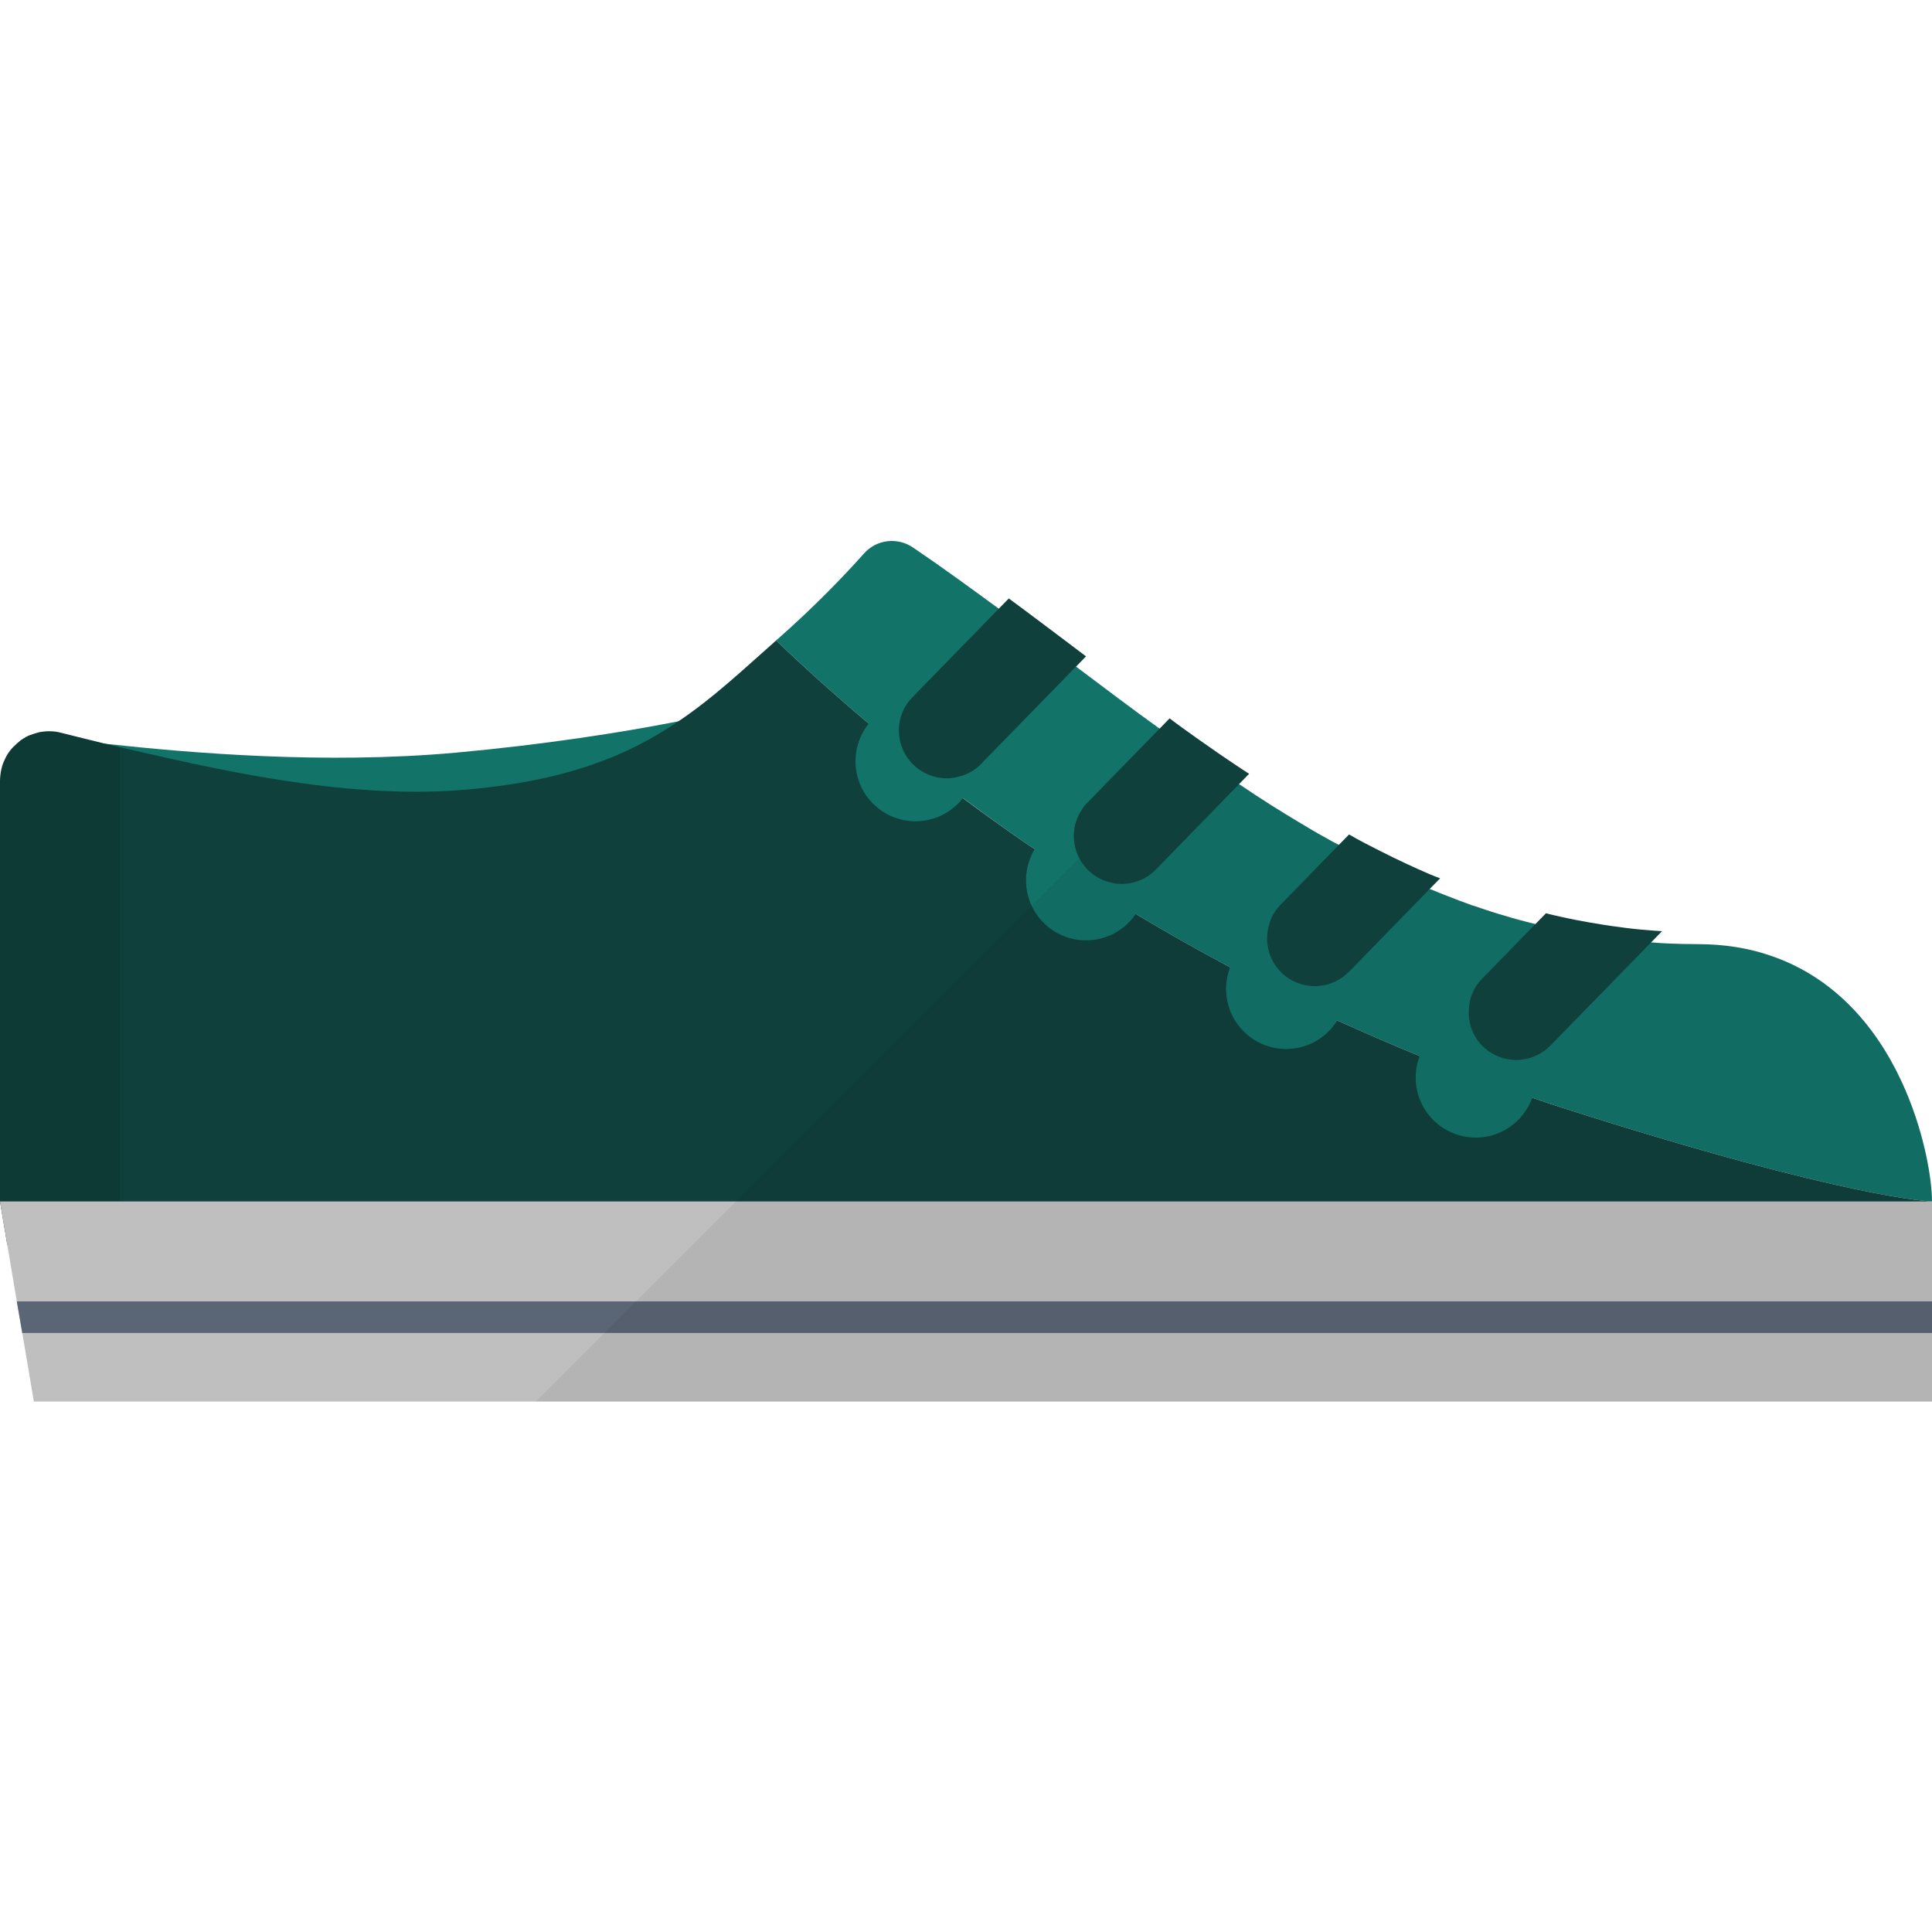<svg width="150" height="150" viewBox="0 0 150 150" fill="none" xmlns="http://www.w3.org/2000/svg">
<g clip-path="url(#clip0_46_2597)">
<path d="M62.004 71.098C60.152 72.085 25.888 78.628 14.355 70.04C12.397 68.594 10.74 67.253 9.311 66.037C4.021 61.54 2.116 58.683 1.499 57.572C1.57 57.502 1.658 57.449 1.746 57.396C1.923 57.273 2.117 57.166 2.328 57.078C2.346 57.078 2.346 57.078 2.346 57.078C3.51 57.184 5.502 57.449 8.077 57.73C8.077 57.73 8.095 57.73 8.112 57.73C8.13 57.73 8.165 57.749 8.201 57.749C14.831 58.471 25.253 59.353 35.393 58.436C42.306 57.801 48.178 56.884 52.675 56.002C59.023 54.786 62.639 53.675 62.639 53.675C62.639 53.675 63.837 70.11 62.004 71.098Z" fill="#127369"/>
<path d="M150 93.282C150 93.282 143.563 93.124 121.379 86.035C120.568 85.77 119.757 85.505 118.945 85.223C115.947 84.218 113.038 83.125 110.234 81.996C108.03 81.097 105.896 80.162 103.815 79.228C100.923 77.887 98.154 76.512 95.509 75.101C92.952 73.743 90.501 72.35 88.173 70.957C87.344 70.445 86.515 69.951 85.722 69.44C85.722 69.44 85.722 69.44 85.704 69.44C85.704 69.44 85.704 69.44 85.687 69.423C85.475 69.299 85.263 69.176 85.069 69.034C84.523 68.699 83.976 68.347 83.447 67.994H83.429C83.218 67.853 83.024 67.73 82.812 67.589C81.966 67.042 81.137 66.478 80.343 65.931C80.061 65.737 79.779 65.561 79.497 65.367C77.839 64.22 76.27 63.074 74.771 61.963H74.753C74.4 61.698 74.065 61.434 73.73 61.187C73.413 60.94 73.095 60.711 72.778 60.464C71.738 59.671 70.75 58.877 69.78 58.101C69.569 57.925 69.339 57.748 69.128 57.572C68.546 57.096 67.981 56.638 67.453 56.179C64.649 53.816 62.233 51.629 60.258 49.725C63.255 47.097 65.619 44.611 67.082 42.971C68.052 41.877 69.675 41.684 70.892 42.512C73.184 44.064 75.424 45.704 77.663 47.344C79.674 48.825 81.666 50.342 83.659 51.841C85.811 53.464 87.962 55.086 90.148 56.655C90.836 57.184 91.542 57.678 92.23 58.172C93.323 58.948 94.416 59.706 95.51 60.429C95.774 60.606 96.056 60.799 96.321 60.958C97.855 61.999 99.389 62.968 100.959 63.903C101.576 64.273 102.193 64.644 102.81 64.979C103.234 65.226 103.657 65.455 104.08 65.666C104.891 66.143 105.72 66.566 106.567 66.989C107.819 67.624 109.106 68.224 110.411 68.788C110.481 68.806 110.534 68.823 110.587 68.859C110.764 68.929 110.958 69 111.134 69.07H111.151C111.575 69.247 111.98 69.423 112.421 69.582C113.038 69.829 113.656 70.058 114.29 70.287C114.326 70.305 114.379 70.305 114.414 70.322C115.013 70.534 115.613 70.728 116.23 70.922C116.988 71.151 117.764 71.381 118.54 71.575C118.805 71.645 119.087 71.716 119.369 71.786C119.739 71.892 120.11 71.963 120.48 72.051C120.568 72.069 120.639 72.086 120.727 72.104C121.415 72.263 122.102 72.386 122.79 72.51C123.513 72.633 124.236 72.756 124.977 72.845C125.7 72.951 126.458 73.038 127.199 73.091C127.586 73.126 127.992 73.162 128.38 73.179C128.75 73.215 129.103 73.233 129.473 73.25C130.25 73.285 131.025 73.303 131.801 73.303C133.917 73.303 135.804 73.62 137.479 74.203C142.928 76.054 146.156 80.462 147.954 84.677C149.488 88.274 150 91.695 150 93.282Z" fill="#127369"/>
<path d="M150 93.282C150 97.267 133.811 100.371 133.811 100.371L52.34 98.079L9.311 96.862L0.565 96.633L0 93.282V60.605C0 60.446 0.018 60.288 0.035 60.147C0.071 59.829 0.141 59.529 0.247 59.247C0.3 59.142 0.335 59.036 0.388 58.93C0.512 58.648 0.688 58.383 0.882 58.154C0.97 58.048 1.076 57.942 1.182 57.854C1.288 57.749 1.393 57.643 1.499 57.572C1.57 57.501 1.658 57.448 1.746 57.395C1.922 57.272 2.116 57.166 2.328 57.078C2.346 57.078 2.346 57.078 2.346 57.078C2.451 57.025 2.575 56.99 2.681 56.954C2.804 56.919 2.928 56.884 3.051 56.849C3.615 56.743 4.197 56.743 4.779 56.902C5.29 57.025 5.82 57.166 6.402 57.307C6.684 57.378 6.966 57.448 7.266 57.519C7.548 57.59 7.83 57.66 8.112 57.73C8.13 57.73 8.165 57.749 8.2 57.749C8.553 57.837 8.924 57.925 9.311 58.013C16.401 59.635 26.558 62.087 35.94 61.328C43.91 60.676 48.76 58.665 52.675 56.002C55.426 54.151 57.701 51.982 60.258 49.725C62.233 51.629 64.649 53.816 67.453 56.179C68.193 56.814 68.987 57.449 69.781 58.101C70.751 58.877 71.738 59.671 72.778 60.465C73.431 60.958 74.083 61.452 74.754 61.963C76.253 63.075 77.84 64.221 79.497 65.367C79.779 65.561 80.062 65.737 80.344 65.931C81.137 66.478 81.966 67.043 82.813 67.589C84.523 68.718 86.322 69.846 88.174 70.957C90.501 72.35 92.953 73.743 95.51 75.101C98.155 76.512 100.923 77.888 103.816 79.228C105.896 80.162 108.03 81.097 110.234 81.997C113.038 83.125 115.948 84.218 118.946 85.224C119.757 85.506 120.568 85.77 121.38 86.035C143.563 93.123 150 93.282 150 93.282Z" fill="#10403B"/>
<path opacity="0.1" d="M9.311 58.013V96.862L0.564 96.633L0 93.282V60.605C0 60.447 0.018 60.288 0.035 60.147C0.071 59.83 0.141 59.53 0.247 59.248C0.3 59.142 0.335 59.036 0.388 58.93C0.512 58.648 0.688 58.383 0.882 58.154C0.97 58.049 1.076 57.943 1.182 57.854C1.288 57.749 1.393 57.643 1.499 57.572C1.57 57.502 1.658 57.449 1.746 57.396C1.922 57.273 2.116 57.166 2.328 57.078C2.346 57.078 2.346 57.078 2.346 57.078C2.451 57.025 2.575 56.99 2.681 56.955C2.804 56.919 2.928 56.884 3.051 56.849C3.615 56.743 4.197 56.743 4.779 56.902C5.29 57.025 5.82 57.166 6.402 57.308C6.684 57.378 6.966 57.449 7.266 57.519C7.53 57.59 7.795 57.66 8.077 57.731C8.077 57.731 8.095 57.731 8.113 57.731C8.13 57.731 8.165 57.749 8.201 57.749C8.553 57.837 8.923 57.925 9.311 58.013Z" fill="#040000"/>
<path d="M150 93.282V108.818H2.628L2.204 106.296L1.728 103.493L1.305 101.041L0.564 96.632L0 93.282H150Z" fill="#BFBFBF"/>
<path d="M150 101.041V103.493H1.728L1.305 101.041H150Z" fill="#5A6575"/>
<path d="M71.08 63.763C73.653 63.763 75.74 61.677 75.74 59.103C75.74 56.53 73.653 54.444 71.08 54.444C68.506 54.444 66.42 56.53 66.42 59.103C66.42 61.677 68.506 63.763 71.08 63.763Z" fill="#127369"/>
<path d="M84.32 73.01C86.894 73.01 88.98 70.924 88.98 68.35C88.98 65.776 86.894 63.69 84.32 63.69C81.746 63.69 79.66 65.776 79.66 68.35C79.66 70.924 81.746 73.01 84.32 73.01Z" fill="#127369"/>
<path d="M99.854 81.443C102.428 81.443 104.514 79.356 104.514 76.783C104.514 74.209 102.428 72.122 99.854 72.122C97.28 72.122 95.194 74.209 95.194 76.783C95.194 79.356 97.28 81.443 99.854 81.443Z" fill="#127369"/>
<path d="M114.574 88.322C117.148 88.322 119.234 86.235 119.234 83.662C119.234 81.088 117.148 79.001 114.574 79.001C112 79.001 109.914 81.088 109.914 83.662C109.914 86.235 112 88.322 114.574 88.322Z" fill="#127369"/>
<path opacity="0.06" d="M150 93.282V108.818H41.6L49.377 101.042L52.34 98.079L57.136 93.282L80.097 70.305L82.812 67.589L83.059 67.359L86.286 64.133L92.229 58.172C93.323 58.948 94.416 59.706 95.509 60.429C95.774 60.606 96.056 60.8 96.32 60.958C97.855 61.999 99.389 62.968 100.959 63.903C101.576 64.273 102.193 64.644 102.81 64.979C103.233 65.226 103.656 65.455 104.08 65.667C104.891 66.143 105.72 66.566 106.566 66.989C107.818 67.624 109.106 68.224 110.411 68.788C110.481 68.806 110.534 68.823 110.587 68.859C110.763 68.929 110.94 69.018 111.134 69.088C111.557 69.264 111.98 69.44 112.421 69.582C113.038 69.846 113.673 70.058 114.29 70.287C114.325 70.305 114.378 70.305 114.413 70.322C115.013 70.534 115.613 70.728 116.23 70.922C116.988 71.151 117.764 71.38 118.54 71.575C118.804 71.645 119.087 71.715 119.369 71.786C119.739 71.892 120.109 71.963 120.48 72.051C120.568 72.069 120.638 72.086 120.727 72.104C121.414 72.263 122.102 72.386 122.79 72.51C123.513 72.632 124.236 72.756 124.976 72.844C125.699 72.95 126.458 73.038 127.198 73.091C127.586 73.126 127.992 73.162 128.38 73.179C128.75 73.214 129.103 73.232 129.473 73.25C130.249 73.285 131.025 73.303 131.801 73.303C133.917 73.303 135.804 73.62 137.479 74.202C142.928 76.053 146.155 80.462 147.954 84.677C149.488 88.274 150 91.695 150 93.282Z" fill="#040000"/>
<path d="M84.32 50.959L76.313 59.159V59.177L76.172 59.318C75.678 59.83 75.044 60.164 74.391 60.305C74.109 60.394 73.809 60.429 73.509 60.429C72.575 60.429 71.64 60.077 70.917 59.371C70.159 58.648 69.788 57.66 69.788 56.691C69.788 55.756 70.141 54.839 70.846 54.133L71.375 53.587L78.323 46.463C80.334 47.944 82.327 49.46 84.32 50.959Z" fill="#10403B"/>
<path d="M96.981 60.077L89.751 67.501L89.645 67.607C88.94 68.277 88.005 68.629 87.088 68.629C86.859 68.629 86.63 68.612 86.383 68.559C86.383 68.559 86.383 68.559 86.365 68.559C86.365 68.559 86.365 68.559 86.347 68.541C85.677 68.418 85.025 68.083 84.496 67.571C84.355 67.43 84.214 67.271 84.108 67.113H84.091C83.95 66.919 83.826 66.689 83.72 66.478C83.191 65.349 83.262 63.991 83.95 62.933C84.073 62.704 84.232 62.51 84.426 62.316L90.809 55.773C91.497 56.303 92.203 56.796 92.89 57.29C93.984 58.066 95.077 58.824 96.171 59.547C96.434 59.724 96.717 59.918 96.981 60.077Z" fill="#10403B"/>
<path d="M111.795 68.188V68.206L105.111 75.066L104.741 75.436C104.018 76.177 103.048 76.565 102.078 76.565C101.144 76.565 100.209 76.212 99.486 75.507C98.445 74.484 98.128 72.985 98.569 71.68C98.71 71.151 99.01 70.675 99.415 70.252L104.741 64.785C105.552 65.261 106.381 65.684 107.228 66.107C108.48 66.743 109.767 67.342 111.072 67.906C111.142 67.924 111.195 67.941 111.248 67.977C111.425 68.047 111.619 68.117 111.795 68.188Z" fill="#10403B"/>
<path d="M129.041 72.297L120.382 81.167C120.188 81.362 119.977 81.537 119.765 81.679C119.148 82.084 118.425 82.296 117.719 82.296C116.785 82.296 115.85 81.943 115.127 81.238C114.316 80.445 113.946 79.351 114.051 78.275C114.087 77.446 114.439 76.635 115.074 75.983L120.029 70.904C120.4 71.01 120.77 71.081 121.14 71.169C121.229 71.186 121.299 71.204 121.387 71.222C122.075 71.38 122.763 71.504 123.45 71.627C124.173 71.75 124.896 71.874 125.637 71.962C126.36 72.068 127.118 72.156 127.859 72.209C128.247 72.244 128.653 72.279 129.041 72.297Z" fill="#10403B"/>
</g>
<defs>
<clipPath id="clip0_46_2597">
<rect width="150" height="150" fill="white"/>
</clipPath>
</defs>
</svg>
